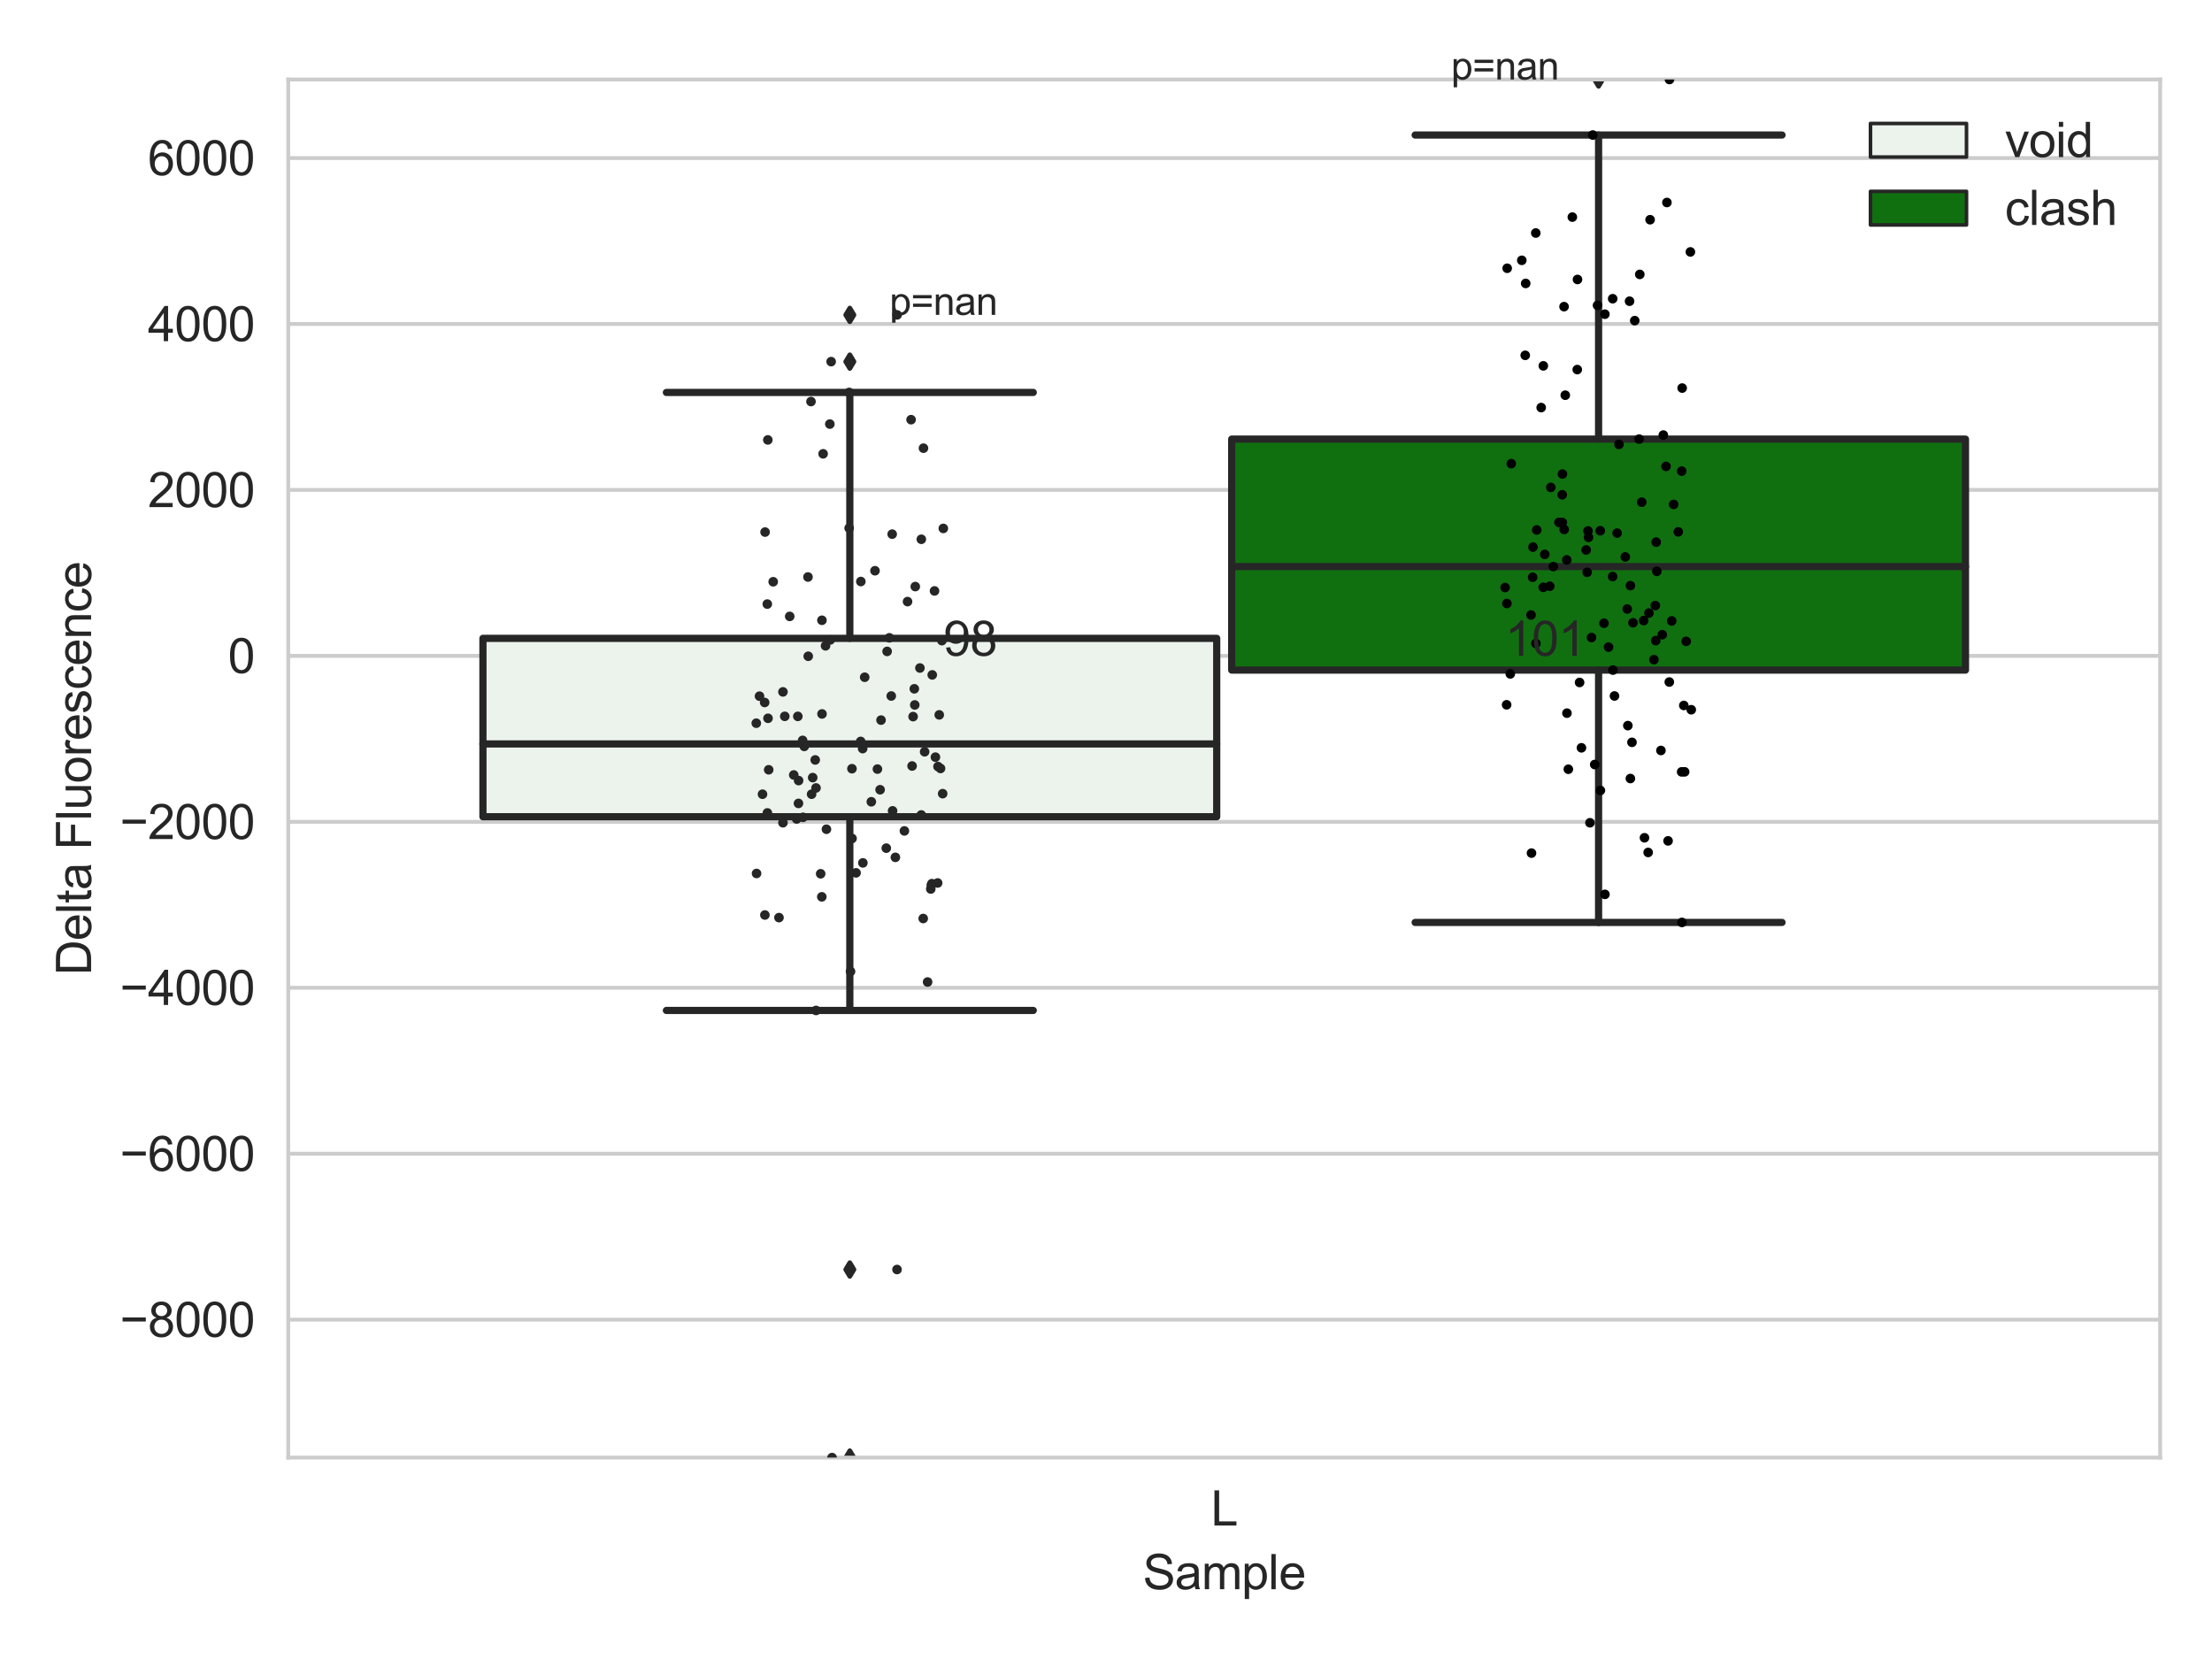 <?xml version="1.0" encoding="utf-8" standalone="no"?>
<!DOCTYPE svg PUBLIC "-//W3C//DTD SVG 1.1//EN"
  "http://www.w3.org/Graphics/SVG/1.1/DTD/svg11.dtd">
<svg xmlns:xlink="http://www.w3.org/1999/xlink" width="460.8pt" height="345.6pt" viewBox="0 0 460.8 345.6" xmlns="http://www.w3.org/2000/svg" version="1.1">
 <defs>
  <style type="text/css">*{stroke-linejoin: round; stroke-linecap: butt}</style>
 </defs>
 <g id="figure_1">
  <g id="patch_1">
   <path d="M 0 345.6 
L 460.8 345.6 
L 460.8 0 
L 0 0 
z
" style="fill: #ffffff"/>
  </g>
  <g id="axes_1">
   <g id="patch_2">
    <path d="M 60.05 303.64 
L 450 303.64 
L 450 16.561 
L 60.05 16.561 
z
" style="fill: #ffffff"/>
   </g>
   <g id="matplotlib.axis_1">
    <g id="xtick_1">
     <g id="text_1">
      <!-- L -->
      <g style="fill: #262626" transform="translate(252.245 317.798)scale(0.1 -0.1)">
       <defs>
        <path id="ArialMT-4c" d="M 469 0 
L 469 4581 
L 1075 4581 
L 1075 541 
L 3331 541 
L 3331 0 
L 469 0 
z
" transform="scale(0.016)"/>
       </defs>
       <use xlink:href="#ArialMT-4c"/>
      </g>
     </g>
    </g>
    <g id="text_2">
     <!-- Sample -->
     <g style="fill: #262626" transform="translate(238.073 331.065)scale(0.1 -0.1)">
      <defs>
       <path id="ArialMT-53" d="M 288 1472 
L 859 1522 
Q 900 1178 1048 958 
Q 1197 738 1509 602 
Q 1822 466 2213 466 
Q 2559 466 2825 569 
Q 3091 672 3220 851 
Q 3350 1031 3350 1244 
Q 3350 1459 3225 1620 
Q 3100 1781 2813 1891 
Q 2628 1963 1997 2114 
Q 1366 2266 1113 2400 
Q 784 2572 623 2826 
Q 463 3081 463 3397 
Q 463 3744 659 4045 
Q 856 4347 1234 4503 
Q 1613 4659 2075 4659 
Q 2584 4659 2973 4495 
Q 3363 4331 3572 4012 
Q 3781 3694 3797 3291 
L 3216 3247 
Q 3169 3681 2898 3903 
Q 2628 4125 2100 4125 
Q 1550 4125 1298 3923 
Q 1047 3722 1047 3438 
Q 1047 3191 1225 3031 
Q 1400 2872 2139 2705 
Q 2878 2538 3153 2413 
Q 3553 2228 3743 1945 
Q 3934 1663 3934 1294 
Q 3934 928 3725 604 
Q 3516 281 3123 101 
Q 2731 -78 2241 -78 
Q 1619 -78 1198 103 
Q 778 284 539 648 
Q 300 1013 288 1472 
z
" transform="scale(0.016)"/>
       <path id="ArialMT-61" d="M 2588 409 
Q 2275 144 1986 34 
Q 1697 -75 1366 -75 
Q 819 -75 525 192 
Q 231 459 231 875 
Q 231 1119 342 1320 
Q 453 1522 633 1644 
Q 813 1766 1038 1828 
Q 1203 1872 1538 1913 
Q 2219 1994 2541 2106 
Q 2544 2222 2544 2253 
Q 2544 2597 2384 2738 
Q 2169 2928 1744 2928 
Q 1347 2928 1158 2789 
Q 969 2650 878 2297 
L 328 2372 
Q 403 2725 575 2942 
Q 747 3159 1072 3276 
Q 1397 3394 1825 3394 
Q 2250 3394 2515 3294 
Q 2781 3194 2906 3042 
Q 3031 2891 3081 2659 
Q 3109 2516 3109 2141 
L 3109 1391 
Q 3109 606 3145 398 
Q 3181 191 3288 0 
L 2700 0 
Q 2613 175 2588 409 
z
M 2541 1666 
Q 2234 1541 1622 1453 
Q 1275 1403 1131 1340 
Q 988 1278 909 1158 
Q 831 1038 831 891 
Q 831 666 1001 516 
Q 1172 366 1500 366 
Q 1825 366 2078 508 
Q 2331 650 2450 897 
Q 2541 1088 2541 1459 
L 2541 1666 
z
" transform="scale(0.016)"/>
       <path id="ArialMT-6d" d="M 422 0 
L 422 3319 
L 925 3319 
L 925 2853 
Q 1081 3097 1340 3245 
Q 1600 3394 1931 3394 
Q 2300 3394 2536 3241 
Q 2772 3088 2869 2813 
Q 3263 3394 3894 3394 
Q 4388 3394 4653 3120 
Q 4919 2847 4919 2278 
L 4919 0 
L 4359 0 
L 4359 2091 
Q 4359 2428 4304 2576 
Q 4250 2725 4106 2815 
Q 3963 2906 3769 2906 
Q 3419 2906 3187 2673 
Q 2956 2441 2956 1928 
L 2956 0 
L 2394 0 
L 2394 2156 
Q 2394 2531 2256 2718 
Q 2119 2906 1806 2906 
Q 1569 2906 1367 2781 
Q 1166 2656 1075 2415 
Q 984 2175 984 1722 
L 984 0 
L 422 0 
z
" transform="scale(0.016)"/>
       <path id="ArialMT-70" d="M 422 -1272 
L 422 3319 
L 934 3319 
L 934 2888 
Q 1116 3141 1344 3267 
Q 1572 3394 1897 3394 
Q 2322 3394 2647 3175 
Q 2972 2956 3137 2557 
Q 3303 2159 3303 1684 
Q 3303 1175 3120 767 
Q 2938 359 2589 142 
Q 2241 -75 1856 -75 
Q 1575 -75 1351 44 
Q 1128 163 984 344 
L 984 -1272 
L 422 -1272 
z
M 931 1641 
Q 931 1000 1190 694 
Q 1450 388 1819 388 
Q 2194 388 2461 705 
Q 2728 1022 2728 1688 
Q 2728 2322 2467 2637 
Q 2206 2953 1844 2953 
Q 1484 2953 1207 2617 
Q 931 2281 931 1641 
z
" transform="scale(0.016)"/>
       <path id="ArialMT-6c" d="M 409 0 
L 409 4581 
L 972 4581 
L 972 0 
L 409 0 
z
" transform="scale(0.016)"/>
       <path id="ArialMT-65" d="M 2694 1069 
L 3275 997 
Q 3138 488 2766 206 
Q 2394 -75 1816 -75 
Q 1088 -75 661 373 
Q 234 822 234 1631 
Q 234 2469 665 2931 
Q 1097 3394 1784 3394 
Q 2450 3394 2872 2941 
Q 3294 2488 3294 1666 
Q 3294 1616 3291 1516 
L 816 1516 
Q 847 969 1125 678 
Q 1403 388 1819 388 
Q 2128 388 2347 550 
Q 2566 713 2694 1069 
z
M 847 1978 
L 2700 1978 
Q 2663 2397 2488 2606 
Q 2219 2931 1791 2931 
Q 1403 2931 1139 2672 
Q 875 2413 847 1978 
z
" transform="scale(0.016)"/>
      </defs>
      <use xlink:href="#ArialMT-53"/>
      <use xlink:href="#ArialMT-61" x="66.699"/>
      <use xlink:href="#ArialMT-6d" x="122.314"/>
      <use xlink:href="#ArialMT-70" x="205.615"/>
      <use xlink:href="#ArialMT-6c" x="261.23"/>
      <use xlink:href="#ArialMT-65" x="283.447"/>
     </g>
    </g>
   </g>
   <g id="matplotlib.axis_2">
    <g id="ytick_1">
     <g id="line2d_1">
      <path d="M 60.05 274.909 
L 450 274.909 
" clip-path="url(#p7ea932a241)" style="fill: none; stroke: #cccccc; stroke-width: 0.8; stroke-linecap: round"/>
     </g>
     <g id="text_3">
      <!-- −8000 -->
      <g style="fill: #262626" transform="translate(24.966 278.488)scale(0.1 -0.1)">
       <defs>
        <path id="ArialMT-2212" d="M 3381 1997 
L 356 1997 
L 356 2522 
L 3381 2522 
L 3381 1997 
z
" transform="scale(0.016)"/>
        <path id="ArialMT-38" d="M 1131 2484 
Q 781 2613 612 2850 
Q 444 3088 444 3419 
Q 444 3919 803 4259 
Q 1163 4600 1759 4600 
Q 2359 4600 2725 4251 
Q 3091 3903 3091 3403 
Q 3091 3084 2923 2848 
Q 2756 2613 2416 2484 
Q 2838 2347 3058 2040 
Q 3278 1734 3278 1309 
Q 3278 722 2862 322 
Q 2447 -78 1769 -78 
Q 1091 -78 675 323 
Q 259 725 259 1325 
Q 259 1772 486 2073 
Q 713 2375 1131 2484 
z
M 1019 3438 
Q 1019 3113 1228 2906 
Q 1438 2700 1772 2700 
Q 2097 2700 2305 2904 
Q 2513 3109 2513 3406 
Q 2513 3716 2298 3927 
Q 2084 4138 1766 4138 
Q 1444 4138 1231 3931 
Q 1019 3725 1019 3438 
z
M 838 1322 
Q 838 1081 952 856 
Q 1066 631 1291 507 
Q 1516 384 1775 384 
Q 2178 384 2440 643 
Q 2703 903 2703 1303 
Q 2703 1709 2433 1975 
Q 2163 2241 1756 2241 
Q 1359 2241 1098 1978 
Q 838 1716 838 1322 
z
" transform="scale(0.016)"/>
        <path id="ArialMT-30" d="M 266 2259 
Q 266 3072 433 3567 
Q 600 4063 929 4331 
Q 1259 4600 1759 4600 
Q 2128 4600 2406 4451 
Q 2684 4303 2865 4023 
Q 3047 3744 3150 3342 
Q 3253 2941 3253 2259 
Q 3253 1453 3087 958 
Q 2922 463 2592 192 
Q 2263 -78 1759 -78 
Q 1097 -78 719 397 
Q 266 969 266 2259 
z
M 844 2259 
Q 844 1131 1108 757 
Q 1372 384 1759 384 
Q 2147 384 2411 759 
Q 2675 1134 2675 2259 
Q 2675 3391 2411 3762 
Q 2147 4134 1753 4134 
Q 1366 4134 1134 3806 
Q 844 3388 844 2259 
z
" transform="scale(0.016)"/>
       </defs>
       <use xlink:href="#ArialMT-2212"/>
       <use xlink:href="#ArialMT-38" x="58.398"/>
       <use xlink:href="#ArialMT-30" x="114.014"/>
       <use xlink:href="#ArialMT-30" x="169.629"/>
       <use xlink:href="#ArialMT-30" x="225.244"/>
      </g>
     </g>
    </g>
    <g id="ytick_2">
     <g id="line2d_2">
      <path d="M 60.05 240.339 
L 450 240.339 
" clip-path="url(#p7ea932a241)" style="fill: none; stroke: #cccccc; stroke-width: 0.8; stroke-linecap: round"/>
     </g>
     <g id="text_4">
      <!-- −6000 -->
      <g style="fill: #262626" transform="translate(24.966 243.918)scale(0.1 -0.1)">
       <defs>
        <path id="ArialMT-36" d="M 3184 3459 
L 2625 3416 
Q 2550 3747 2413 3897 
Q 2184 4138 1850 4138 
Q 1581 4138 1378 3988 
Q 1113 3794 959 3422 
Q 806 3050 800 2363 
Q 1003 2672 1297 2822 
Q 1591 2972 1913 2972 
Q 2475 2972 2870 2558 
Q 3266 2144 3266 1488 
Q 3266 1056 3080 686 
Q 2894 316 2569 119 
Q 2244 -78 1831 -78 
Q 1128 -78 684 439 
Q 241 956 241 2144 
Q 241 3472 731 4075 
Q 1159 4600 1884 4600 
Q 2425 4600 2770 4297 
Q 3116 3994 3184 3459 
z
M 888 1484 
Q 888 1194 1011 928 
Q 1134 663 1356 523 
Q 1578 384 1822 384 
Q 2178 384 2434 671 
Q 2691 959 2691 1453 
Q 2691 1928 2437 2201 
Q 2184 2475 1800 2475 
Q 1419 2475 1153 2201 
Q 888 1928 888 1484 
z
" transform="scale(0.016)"/>
       </defs>
       <use xlink:href="#ArialMT-2212"/>
       <use xlink:href="#ArialMT-36" x="58.398"/>
       <use xlink:href="#ArialMT-30" x="114.014"/>
       <use xlink:href="#ArialMT-30" x="169.629"/>
       <use xlink:href="#ArialMT-30" x="225.244"/>
      </g>
     </g>
    </g>
    <g id="ytick_3">
     <g id="line2d_3">
      <path d="M 60.05 205.77 
L 450 205.77 
" clip-path="url(#p7ea932a241)" style="fill: none; stroke: #cccccc; stroke-width: 0.8; stroke-linecap: round"/>
     </g>
     <g id="text_5">
      <!-- −4000 -->
      <g style="fill: #262626" transform="translate(24.966 209.348)scale(0.1 -0.1)">
       <defs>
        <path id="ArialMT-34" d="M 2069 0 
L 2069 1097 
L 81 1097 
L 81 1613 
L 2172 4581 
L 2631 4581 
L 2631 1613 
L 3250 1613 
L 3250 1097 
L 2631 1097 
L 2631 0 
L 2069 0 
z
M 2069 1613 
L 2069 3678 
L 634 1613 
L 2069 1613 
z
" transform="scale(0.016)"/>
       </defs>
       <use xlink:href="#ArialMT-2212"/>
       <use xlink:href="#ArialMT-34" x="58.398"/>
       <use xlink:href="#ArialMT-30" x="114.014"/>
       <use xlink:href="#ArialMT-30" x="169.629"/>
       <use xlink:href="#ArialMT-30" x="225.244"/>
      </g>
     </g>
    </g>
    <g id="ytick_4">
     <g id="line2d_4">
      <path d="M 60.05 171.2 
L 450 171.2 
" clip-path="url(#p7ea932a241)" style="fill: none; stroke: #cccccc; stroke-width: 0.8; stroke-linecap: round"/>
     </g>
     <g id="text_6">
      <!-- −2000 -->
      <g style="fill: #262626" transform="translate(24.966 174.779)scale(0.1 -0.1)">
       <defs>
        <path id="ArialMT-32" d="M 3222 541 
L 3222 0 
L 194 0 
Q 188 203 259 391 
Q 375 700 629 1000 
Q 884 1300 1366 1694 
Q 2113 2306 2375 2664 
Q 2638 3022 2638 3341 
Q 2638 3675 2398 3904 
Q 2159 4134 1775 4134 
Q 1369 4134 1125 3890 
Q 881 3647 878 3216 
L 300 3275 
Q 359 3922 746 4261 
Q 1134 4600 1788 4600 
Q 2447 4600 2831 4234 
Q 3216 3869 3216 3328 
Q 3216 3053 3103 2787 
Q 2991 2522 2730 2228 
Q 2469 1934 1863 1422 
Q 1356 997 1212 845 
Q 1069 694 975 541 
L 3222 541 
z
" transform="scale(0.016)"/>
       </defs>
       <use xlink:href="#ArialMT-2212"/>
       <use xlink:href="#ArialMT-32" x="58.398"/>
       <use xlink:href="#ArialMT-30" x="114.014"/>
       <use xlink:href="#ArialMT-30" x="169.629"/>
       <use xlink:href="#ArialMT-30" x="225.244"/>
      </g>
     </g>
    </g>
    <g id="ytick_5">
     <g id="line2d_5">
      <path d="M 60.05 136.63 
L 450 136.63 
" clip-path="url(#p7ea932a241)" style="fill: none; stroke: #cccccc; stroke-width: 0.8; stroke-linecap: round"/>
     </g>
     <g id="text_7">
      <!-- 0 -->
      <g style="fill: #262626" transform="translate(47.489 140.209)scale(0.1 -0.1)">
       <use xlink:href="#ArialMT-30"/>
      </g>
     </g>
    </g>
    <g id="ytick_6">
     <g id="line2d_6">
      <path d="M 60.05 102.061 
L 450 102.061 
" clip-path="url(#p7ea932a241)" style="fill: none; stroke: #cccccc; stroke-width: 0.8; stroke-linecap: round"/>
     </g>
     <g id="text_8">
      <!-- 2000 -->
      <g style="fill: #262626" transform="translate(30.806 105.64)scale(0.1 -0.1)">
       <use xlink:href="#ArialMT-32"/>
       <use xlink:href="#ArialMT-30" x="55.615"/>
       <use xlink:href="#ArialMT-30" x="111.23"/>
       <use xlink:href="#ArialMT-30" x="166.846"/>
      </g>
     </g>
    </g>
    <g id="ytick_7">
     <g id="line2d_7">
      <path d="M 60.05 67.491 
L 450 67.491 
" clip-path="url(#p7ea932a241)" style="fill: none; stroke: #cccccc; stroke-width: 0.8; stroke-linecap: round"/>
     </g>
     <g id="text_9">
      <!-- 4000 -->
      <g style="fill: #262626" transform="translate(30.806 71.07)scale(0.1 -0.1)">
       <use xlink:href="#ArialMT-34"/>
       <use xlink:href="#ArialMT-30" x="55.615"/>
       <use xlink:href="#ArialMT-30" x="111.23"/>
       <use xlink:href="#ArialMT-30" x="166.846"/>
      </g>
     </g>
    </g>
    <g id="ytick_8">
     <g id="line2d_8">
      <path d="M 60.05 32.921 
L 450 32.921 
" clip-path="url(#p7ea932a241)" style="fill: none; stroke: #cccccc; stroke-width: 0.8; stroke-linecap: round"/>
     </g>
     <g id="text_10">
      <!-- 6000 -->
      <g style="fill: #262626" transform="translate(30.806 36.5)scale(0.1 -0.1)">
       <use xlink:href="#ArialMT-36"/>
       <use xlink:href="#ArialMT-30" x="55.615"/>
       <use xlink:href="#ArialMT-30" x="111.23"/>
       <use xlink:href="#ArialMT-30" x="166.846"/>
      </g>
     </g>
    </g>
    <g id="text_11">
     <!-- Delta Fluorescence -->
     <g style="fill: #262626" transform="translate(18.978 203.174)rotate(-90)scale(0.1 -0.1)">
      <defs>
       <path id="ArialMT-44" d="M 494 0 
L 494 4581 
L 2072 4581 
Q 2606 4581 2888 4516 
Q 3281 4425 3559 4188 
Q 3922 3881 4101 3404 
Q 4281 2928 4281 2316 
Q 4281 1794 4159 1391 
Q 4038 988 3847 723 
Q 3656 459 3429 307 
Q 3203 156 2883 78 
Q 2563 0 2147 0 
L 494 0 
z
M 1100 541 
L 2078 541 
Q 2531 541 2789 625 
Q 3047 709 3200 863 
Q 3416 1078 3536 1442 
Q 3656 1806 3656 2325 
Q 3656 3044 3420 3430 
Q 3184 3816 2847 3947 
Q 2603 4041 2063 4041 
L 1100 4041 
L 1100 541 
z
" transform="scale(0.016)"/>
       <path id="ArialMT-74" d="M 1650 503 
L 1731 6 
Q 1494 -44 1306 -44 
Q 1000 -44 831 53 
Q 663 150 594 308 
Q 525 466 525 972 
L 525 2881 
L 113 2881 
L 113 3319 
L 525 3319 
L 525 4141 
L 1084 4478 
L 1084 3319 
L 1650 3319 
L 1650 2881 
L 1084 2881 
L 1084 941 
Q 1084 700 1114 631 
Q 1144 563 1211 522 
Q 1278 481 1403 481 
Q 1497 481 1650 503 
z
" transform="scale(0.016)"/>
       <path id="ArialMT-20" transform="scale(0.016)"/>
       <path id="ArialMT-46" d="M 525 0 
L 525 4581 
L 3616 4581 
L 3616 4041 
L 1131 4041 
L 1131 2622 
L 3281 2622 
L 3281 2081 
L 1131 2081 
L 1131 0 
L 525 0 
z
" transform="scale(0.016)"/>
       <path id="ArialMT-75" d="M 2597 0 
L 2597 488 
Q 2209 -75 1544 -75 
Q 1250 -75 995 37 
Q 741 150 617 320 
Q 494 491 444 738 
Q 409 903 409 1263 
L 409 3319 
L 972 3319 
L 972 1478 
Q 972 1038 1006 884 
Q 1059 663 1231 536 
Q 1403 409 1656 409 
Q 1909 409 2131 539 
Q 2353 669 2445 892 
Q 2538 1116 2538 1541 
L 2538 3319 
L 3100 3319 
L 3100 0 
L 2597 0 
z
" transform="scale(0.016)"/>
       <path id="ArialMT-6f" d="M 213 1659 
Q 213 2581 725 3025 
Q 1153 3394 1769 3394 
Q 2453 3394 2887 2945 
Q 3322 2497 3322 1706 
Q 3322 1066 3130 698 
Q 2938 331 2570 128 
Q 2203 -75 1769 -75 
Q 1072 -75 642 372 
Q 213 819 213 1659 
z
M 791 1659 
Q 791 1022 1069 705 
Q 1347 388 1769 388 
Q 2188 388 2466 706 
Q 2744 1025 2744 1678 
Q 2744 2294 2464 2611 
Q 2184 2928 1769 2928 
Q 1347 2928 1069 2612 
Q 791 2297 791 1659 
z
" transform="scale(0.016)"/>
       <path id="ArialMT-72" d="M 416 0 
L 416 3319 
L 922 3319 
L 922 2816 
Q 1116 3169 1280 3281 
Q 1444 3394 1641 3394 
Q 1925 3394 2219 3213 
L 2025 2691 
Q 1819 2813 1613 2813 
Q 1428 2813 1281 2702 
Q 1134 2591 1072 2394 
Q 978 2094 978 1738 
L 978 0 
L 416 0 
z
" transform="scale(0.016)"/>
       <path id="ArialMT-73" d="M 197 991 
L 753 1078 
Q 800 744 1014 566 
Q 1228 388 1613 388 
Q 2000 388 2187 545 
Q 2375 703 2375 916 
Q 2375 1106 2209 1216 
Q 2094 1291 1634 1406 
Q 1016 1563 777 1677 
Q 538 1791 414 1992 
Q 291 2194 291 2438 
Q 291 2659 392 2848 
Q 494 3038 669 3163 
Q 800 3259 1026 3326 
Q 1253 3394 1513 3394 
Q 1903 3394 2198 3281 
Q 2494 3169 2634 2976 
Q 2775 2784 2828 2463 
L 2278 2388 
Q 2241 2644 2061 2787 
Q 1881 2931 1553 2931 
Q 1166 2931 1000 2803 
Q 834 2675 834 2503 
Q 834 2394 903 2306 
Q 972 2216 1119 2156 
Q 1203 2125 1616 2013 
Q 2213 1853 2448 1751 
Q 2684 1650 2818 1456 
Q 2953 1263 2953 975 
Q 2953 694 2789 445 
Q 2625 197 2315 61 
Q 2006 -75 1616 -75 
Q 969 -75 630 194 
Q 291 463 197 991 
z
" transform="scale(0.016)"/>
       <path id="ArialMT-63" d="M 2588 1216 
L 3141 1144 
Q 3050 572 2676 248 
Q 2303 -75 1759 -75 
Q 1078 -75 664 370 
Q 250 816 250 1647 
Q 250 2184 428 2587 
Q 606 2991 970 3192 
Q 1334 3394 1763 3394 
Q 2303 3394 2647 3120 
Q 2991 2847 3088 2344 
L 2541 2259 
Q 2463 2594 2264 2762 
Q 2066 2931 1784 2931 
Q 1359 2931 1093 2626 
Q 828 2322 828 1663 
Q 828 994 1084 691 
Q 1341 388 1753 388 
Q 2084 388 2306 591 
Q 2528 794 2588 1216 
z
" transform="scale(0.016)"/>
       <path id="ArialMT-6e" d="M 422 0 
L 422 3319 
L 928 3319 
L 928 2847 
Q 1294 3394 1984 3394 
Q 2284 3394 2536 3286 
Q 2788 3178 2913 3003 
Q 3038 2828 3088 2588 
Q 3119 2431 3119 2041 
L 3119 0 
L 2556 0 
L 2556 2019 
Q 2556 2363 2490 2533 
Q 2425 2703 2258 2804 
Q 2091 2906 1866 2906 
Q 1506 2906 1245 2678 
Q 984 2450 984 1813 
L 984 0 
L 422 0 
z
" transform="scale(0.016)"/>
      </defs>
      <use xlink:href="#ArialMT-44"/>
      <use xlink:href="#ArialMT-65" x="72.217"/>
      <use xlink:href="#ArialMT-6c" x="127.832"/>
      <use xlink:href="#ArialMT-74" x="150.049"/>
      <use xlink:href="#ArialMT-61" x="177.832"/>
      <use xlink:href="#ArialMT-20" x="233.447"/>
      <use xlink:href="#ArialMT-46" x="261.23"/>
      <use xlink:href="#ArialMT-6c" x="322.314"/>
      <use xlink:href="#ArialMT-75" x="344.531"/>
      <use xlink:href="#ArialMT-6f" x="400.146"/>
      <use xlink:href="#ArialMT-72" x="455.762"/>
      <use xlink:href="#ArialMT-65" x="489.062"/>
      <use xlink:href="#ArialMT-73" x="544.678"/>
      <use xlink:href="#ArialMT-63" x="594.678"/>
      <use xlink:href="#ArialMT-65" x="644.678"/>
      <use xlink:href="#ArialMT-6e" x="700.293"/>
      <use xlink:href="#ArialMT-63" x="755.908"/>
      <use xlink:href="#ArialMT-65" x="805.908"/>
     </g>
    </g>
   </g>
   <g id="patch_3">
    <path d="M 100.605 170.142 
L 253.465 170.142 
L 253.465 132.977 
L 100.605 132.977 
L 100.605 170.142 
z
" clip-path="url(#p7ea932a241)" style="fill: #ecf2ec; stroke: #262626; stroke-width: 1.5; stroke-linejoin: miter"/>
   </g>
   <g id="patch_4">
    <path d="M 256.585 139.591 
L 409.445 139.591 
L 409.445 91.475 
L 256.585 91.475 
L 256.585 139.591 
z
" clip-path="url(#p7ea932a241)" style="fill: #107010; stroke: #262626; stroke-width: 1.5; stroke-linejoin: miter"/>
   </g>
   <g id="patch_5">
    <path d="M 255.025 136.63 
L 255.025 136.63 
L 255.025 136.63 
L 255.025 136.63 
z
" clip-path="url(#p7ea932a241)" style="fill: #ecf2ec; stroke: #262626; stroke-width: 0.75; stroke-linejoin: miter"/>
   </g>
   <g id="patch_6">
    <path d="M 255.025 136.63 
L 255.025 136.63 
L 255.025 136.63 
L 255.025 136.63 
z
" clip-path="url(#p7ea932a241)" style="fill: #107010; stroke: #262626; stroke-width: 0.75; stroke-linejoin: miter"/>
   </g>
   <g id="PathCollection_1"/>
   <g id="PathCollection_2"/>
   <g id="line2d_9">
    <path d="M 177.035 170.142 
L 177.035 210.494 
" clip-path="url(#p7ea932a241)" style="fill: none; stroke: #262626; stroke-width: 1.5; stroke-linecap: round"/>
   </g>
   <g id="line2d_10">
    <path d="M 177.035 132.977 
L 177.035 81.754 
" clip-path="url(#p7ea932a241)" style="fill: none; stroke: #262626; stroke-width: 1.5; stroke-linecap: round"/>
   </g>
   <g id="line2d_11">
    <path d="M 138.82 210.494 
L 215.25 210.494 
" clip-path="url(#p7ea932a241)" style="fill: none; stroke: #262626; stroke-width: 1.5; stroke-linecap: round"/>
   </g>
   <g id="line2d_12">
    <path d="M 138.82 81.754 
L 215.25 81.754 
" clip-path="url(#p7ea932a241)" style="fill: none; stroke: #262626; stroke-width: 1.5; stroke-linecap: round"/>
   </g>
   <g id="line2d_13">
    <defs>
     <path id="m679c049359" d="M -0 1.414 
L 0.849 0 
L 0 -1.414 
L -0.849 -0 
z
" style="stroke: #262626; stroke-linejoin: miter"/>
    </defs>
    <g clip-path="url(#p7ea932a241)">
     <use xlink:href="#m679c049359" x="177.035" y="264.465" style="fill: #262626; stroke: #262626; stroke-linejoin: miter"/>
     <use xlink:href="#m679c049359" x="177.035" y="303.64" style="fill: #262626; stroke: #262626; stroke-linejoin: miter"/>
     <use xlink:href="#m679c049359" x="177.035" y="75.335" style="fill: #262626; stroke: #262626; stroke-linejoin: miter"/>
     <use xlink:href="#m679c049359" x="177.035" y="65.596" style="fill: #262626; stroke: #262626; stroke-linejoin: miter"/>
    </g>
   </g>
   <g id="line2d_14">
    <path d="M 333.015 139.591 
L 333.015 192.159 
" clip-path="url(#p7ea932a241)" style="fill: none; stroke: #262626; stroke-width: 1.5; stroke-linecap: round"/>
   </g>
   <g id="line2d_15">
    <path d="M 333.015 91.475 
L 333.015 28.131 
" clip-path="url(#p7ea932a241)" style="fill: none; stroke: #262626; stroke-width: 1.5; stroke-linecap: round"/>
   </g>
   <g id="line2d_16">
    <path d="M 294.8 192.159 
L 371.23 192.159 
" clip-path="url(#p7ea932a241)" style="fill: none; stroke: #262626; stroke-width: 1.5; stroke-linecap: round"/>
   </g>
   <g id="line2d_17">
    <path d="M 294.8 28.131 
L 371.23 28.131 
" clip-path="url(#p7ea932a241)" style="fill: none; stroke: #262626; stroke-width: 1.5; stroke-linecap: round"/>
   </g>
   <g id="line2d_18">
    <g clip-path="url(#p7ea932a241)">
     <use xlink:href="#m679c049359" x="333.015" y="16.561" style="fill: #262626; stroke: #262626; stroke-linejoin: miter"/>
    </g>
   </g>
   <g id="line2d_19">
    <path d="M 100.605 154.971 
L 253.465 154.971 
" clip-path="url(#p7ea932a241)" style="fill: none; stroke: #262626; stroke-width: 1.5; stroke-linecap: round"/>
   </g>
   <g id="line2d_20">
    <path d="M 256.585 118.031 
L 409.445 118.031 
" clip-path="url(#p7ea932a241)" style="fill: none; stroke: #262626; stroke-width: 1.5; stroke-linecap: round"/>
   </g>
   <g id="patch_7">
    <path d="M 60.05 303.64 
L 60.05 16.561 
" style="fill: none; stroke: #cccccc; stroke-width: 0.8; stroke-linejoin: miter; stroke-linecap: square"/>
   </g>
   <g id="patch_8">
    <path d="M 450 303.64 
L 450 16.561 
" style="fill: none; stroke: #cccccc; stroke-width: 0.8; stroke-linejoin: miter; stroke-linecap: square"/>
   </g>
   <g id="patch_9">
    <path d="M 60.05 303.64 
L 450 303.64 
" style="fill: none; stroke: #cccccc; stroke-width: 0.8; stroke-linejoin: miter; stroke-linecap: square"/>
   </g>
   <g id="patch_10">
    <path d="M 60.05 16.561 
L 450 16.561 
" style="fill: none; stroke: #cccccc; stroke-width: 0.8; stroke-linejoin: miter; stroke-linecap: square"/>
   </g>
   <g id="PathCollection_3">
    <defs>
     <path id="C0_0_f8f97930eb" d="M 0 1 
C 0.265 1 0.52 0.895 0.707 0.707 
C 0.895 0.52 1 0.265 1 -0 
C 1 -0.265 0.895 -0.52 0.707 -0.707 
C 0.52 -0.895 0.265 -1 0 -1 
C -0.265 -1 -0.52 -0.895 -0.707 -0.707 
C -0.895 -0.52 -1 -0.265 -1 0 
C -1 0.265 -0.895 0.52 -0.707 0.707 
C -0.52 0.895 -0.265 1 0 1 
z
"/>
    </defs>
    <g clip-path="url(#p7ea932a241)">
     <use xlink:href="#C0_0_f8f97930eb" x="194.135" y="184.08" style="fill: #262626"/>
    </g>
    <g clip-path="url(#p7ea932a241)">
     <use xlink:href="#C0_0_f8f97930eb" x="165.356" y="161.439" style="fill: #262626"/>
    </g>
    <g clip-path="url(#p7ea932a241)">
     <use xlink:href="#C0_0_f8f97930eb" x="169.825" y="158.31" style="fill: #262626"/>
    </g>
    <g clip-path="url(#p7ea932a241)">
     <use xlink:href="#C0_0_f8f97930eb" x="192.322" y="191.342" style="fill: #262626"/>
    </g>
    <g clip-path="url(#p7ea932a241)">
     <use xlink:href="#C0_0_f8f97930eb" x="176.891" y="110.017" style="fill: #262626"/>
    </g>
    <g clip-path="url(#p7ea932a241)">
     <use xlink:href="#C0_0_f8f97930eb" x="195.329" y="183.939" style="fill: #262626"/>
    </g>
    <g clip-path="url(#p7ea932a241)">
     <use xlink:href="#C0_0_f8f97930eb" x="173.142" y="75.335" style="fill: #262626"/>
    </g>
    <g clip-path="url(#p7ea932a241)">
     <use xlink:href="#C0_0_f8f97930eb" x="171.224" y="129.213" style="fill: #262626"/>
    </g>
    <g clip-path="url(#p7ea932a241)">
     <use xlink:href="#C0_0_f8f97930eb" x="171.471" y="94.537" style="fill: #262626"/>
    </g>
    <g clip-path="url(#p7ea932a241)">
     <use xlink:href="#C0_0_f8f97930eb" x="157.548" y="150.655" style="fill: #262626"/>
    </g>
    <g clip-path="url(#p7ea932a241)">
     <use xlink:href="#C0_0_f8f97930eb" x="181.515" y="167.024" style="fill: #262626"/>
    </g>
    <g clip-path="url(#p7ea932a241)">
     <use xlink:href="#C0_0_f8f97930eb" x="186.866" y="264.465" style="fill: #262626"/>
    </g>
    <g clip-path="url(#p7ea932a241)">
     <use xlink:href="#C0_0_f8f97930eb" x="159.863" y="169.344" style="fill: #262626"/>
    </g>
    <g clip-path="url(#p7ea932a241)">
     <use xlink:href="#C0_0_f8f97930eb" x="179.754" y="179.753" style="fill: #262626"/>
    </g>
    <g clip-path="url(#p7ea932a241)">
     <use xlink:href="#C0_0_f8f97930eb" x="191.636" y="139.158" style="fill: #262626"/>
    </g>
    <g clip-path="url(#p7ea932a241)">
     <use xlink:href="#C0_0_f8f97930eb" x="190.469" y="143.49" style="fill: #262626"/>
    </g>
    <g clip-path="url(#p7ea932a241)">
     <use xlink:href="#C0_0_f8f97930eb" x="158.844" y="165.451" style="fill: #262626"/>
    </g>
    <g clip-path="url(#p7ea932a241)">
     <use xlink:href="#C0_0_f8f97930eb" x="173.332" y="303.64" style="fill: #262626"/>
    </g>
    <g clip-path="url(#p7ea932a241)">
     <use xlink:href="#C0_0_f8f97930eb" x="185.941" y="168.918" style="fill: #262626"/>
    </g>
    <g clip-path="url(#p7ea932a241)">
     <use xlink:href="#C0_0_f8f97930eb" x="170.96" y="182.023" style="fill: #262626"/>
    </g>
    <g clip-path="url(#p7ea932a241)">
     <use xlink:href="#C0_0_f8f97930eb" x="171.977" y="134.537" style="fill: #262626"/>
    </g>
    <g clip-path="url(#p7ea932a241)">
     <use xlink:href="#C0_0_f8f97930eb" x="194.006" y="184.395" style="fill: #262626"/>
    </g>
    <g clip-path="url(#p7ea932a241)">
     <use xlink:href="#C0_0_f8f97930eb" x="169.99" y="164.145" style="fill: #262626"/>
    </g>
    <g clip-path="url(#p7ea932a241)">
     <use xlink:href="#C0_0_f8f97930eb" x="185.858" y="111.275" style="fill: #262626"/>
    </g>
    <g clip-path="url(#p7ea932a241)">
     <use xlink:href="#C0_0_f8f97930eb" x="183.535" y="150.009" style="fill: #262626"/>
    </g>
    <g clip-path="url(#p7ea932a241)">
     <use xlink:href="#C0_0_f8f97930eb" x="169.301" y="161.99" style="fill: #262626"/>
    </g>
    <g clip-path="url(#p7ea932a241)">
     <use xlink:href="#C0_0_f8f97930eb" x="178.331" y="181.83" style="fill: #262626"/>
    </g>
    <g clip-path="url(#p7ea932a241)">
     <use xlink:href="#C0_0_f8f97930eb" x="189.057" y="125.322" style="fill: #262626"/>
    </g>
    <g clip-path="url(#p7ea932a241)">
     <use xlink:href="#C0_0_f8f97930eb" x="172.165" y="172.744" style="fill: #262626"/>
    </g>
    <g clip-path="url(#p7ea932a241)">
     <use xlink:href="#C0_0_f8f97930eb" x="195.932" y="160.084" style="fill: #262626"/>
    </g>
    <g clip-path="url(#p7ea932a241)">
     <use xlink:href="#C0_0_f8f97930eb" x="182.785" y="160.214" style="fill: #262626"/>
    </g>
    <g clip-path="url(#p7ea932a241)">
     <use xlink:href="#C0_0_f8f97930eb" x="172.872" y="88.343" style="fill: #262626"/>
    </g>
    <g clip-path="url(#p7ea932a241)">
     <use xlink:href="#C0_0_f8f97930eb" x="164.512" y="128.405" style="fill: #262626"/>
    </g>
    <g clip-path="url(#p7ea932a241)">
     <use xlink:href="#C0_0_f8f97930eb" x="168.37" y="136.71" style="fill: #262626"/>
    </g>
    <g clip-path="url(#p7ea932a241)">
     <use xlink:href="#C0_0_f8f97930eb" x="166.203" y="149.233" style="fill: #262626"/>
    </g>
    <g clip-path="url(#p7ea932a241)">
     <use xlink:href="#C0_0_f8f97930eb" x="161.071" y="121.192" style="fill: #262626"/>
    </g>
    <g clip-path="url(#p7ea932a241)">
     <use xlink:href="#C0_0_f8f97930eb" x="158.218" y="145.026" style="fill: #262626"/>
    </g>
    <g clip-path="url(#p7ea932a241)">
     <use xlink:href="#C0_0_f8f97930eb" x="166.336" y="167.364" style="fill: #262626"/>
    </g>
    <g clip-path="url(#p7ea932a241)">
     <use xlink:href="#C0_0_f8f97930eb" x="162.276" y="191.156" style="fill: #262626"/>
    </g>
    <g clip-path="url(#p7ea932a241)">
     <use xlink:href="#C0_0_f8f97930eb" x="195.663" y="148.921" style="fill: #262626"/>
    </g>
    <g clip-path="url(#p7ea932a241)">
     <use xlink:href="#C0_0_f8f97930eb" x="163.104" y="144.132" style="fill: #262626"/>
    </g>
    <g clip-path="url(#p7ea932a241)">
     <use xlink:href="#C0_0_f8f97930eb" x="159.841" y="125.839" style="fill: #262626"/>
    </g>
    <g clip-path="url(#p7ea932a241)">
     <use xlink:href="#C0_0_f8f97930eb" x="194.867" y="157.726" style="fill: #262626"/>
    </g>
    <g clip-path="url(#p7ea932a241)">
     <use xlink:href="#C0_0_f8f97930eb" x="186.883" y="65.596" style="fill: #262626"/>
    </g>
    <g clip-path="url(#p7ea932a241)">
     <use xlink:href="#C0_0_f8f97930eb" x="194.676" y="123.102" style="fill: #262626"/>
    </g>
    <g clip-path="url(#p7ea932a241)">
     <use xlink:href="#C0_0_f8f97930eb" x="169.994" y="210.494" style="fill: #262626"/>
    </g>
    <g clip-path="url(#p7ea932a241)">
     <use xlink:href="#C0_0_f8f97930eb" x="179.33" y="121.142" style="fill: #262626"/>
    </g>
    <g clip-path="url(#p7ea932a241)">
     <use xlink:href="#C0_0_f8f97930eb" x="196.509" y="110.077" style="fill: #262626"/>
    </g>
    <g clip-path="url(#p7ea932a241)">
     <use xlink:href="#C0_0_f8f97930eb" x="185.667" y="144.989" style="fill: #262626"/>
    </g>
    <g clip-path="url(#p7ea932a241)">
     <use xlink:href="#C0_0_f8f97930eb" x="190.007" y="159.572" style="fill: #262626"/>
    </g>
    <g clip-path="url(#p7ea932a241)">
     <use xlink:href="#C0_0_f8f97930eb" x="166.365" y="162.607" style="fill: #262626"/>
    </g>
    <g clip-path="url(#p7ea932a241)">
     <use xlink:href="#C0_0_f8f97930eb" x="195.403" y="159.685" style="fill: #262626"/>
    </g>
    <g clip-path="url(#p7ea932a241)">
     <use xlink:href="#C0_0_f8f97930eb" x="163.1" y="171.396" style="fill: #262626"/>
    </g>
    <g clip-path="url(#p7ea932a241)">
     <use xlink:href="#C0_0_f8f97930eb" x="190.67" y="122.191" style="fill: #262626"/>
    </g>
    <g clip-path="url(#p7ea932a241)">
     <use xlink:href="#C0_0_f8f97930eb" x="185.268" y="132.868" style="fill: #262626"/>
    </g>
    <g clip-path="url(#p7ea932a241)">
     <use xlink:href="#C0_0_f8f97930eb" x="193.899" y="185.194" style="fill: #262626"/>
    </g>
    <g clip-path="url(#p7ea932a241)">
     <use xlink:href="#C0_0_f8f97930eb" x="192.378" y="93.364" style="fill: #262626"/>
    </g>
    <g clip-path="url(#p7ea932a241)">
     <use xlink:href="#C0_0_f8f97930eb" x="157.605" y="181.959" style="fill: #262626"/>
    </g>
    <g clip-path="url(#p7ea932a241)">
     <use xlink:href="#C0_0_f8f97930eb" x="182.277" y="118.894" style="fill: #262626"/>
    </g>
    <g clip-path="url(#p7ea932a241)">
     <use xlink:href="#C0_0_f8f97930eb" x="177.182" y="202.379" style="fill: #262626"/>
    </g>
    <g clip-path="url(#p7ea932a241)">
     <use xlink:href="#C0_0_f8f97930eb" x="189.796" y="87.426" style="fill: #262626"/>
    </g>
    <g clip-path="url(#p7ea932a241)">
     <use xlink:href="#C0_0_f8f97930eb" x="196.217" y="133.457" style="fill: #262626"/>
    </g>
    <g clip-path="url(#p7ea932a241)">
     <use xlink:href="#C0_0_f8f97930eb" x="160.134" y="160.358" style="fill: #262626"/>
    </g>
    <g clip-path="url(#p7ea932a241)">
     <use xlink:href="#C0_0_f8f97930eb" x="169.071" y="165.447" style="fill: #262626"/>
    </g>
    <g clip-path="url(#p7ea932a241)">
     <use xlink:href="#C0_0_f8f97930eb" x="171.241" y="148.726" style="fill: #262626"/>
    </g>
    <g clip-path="url(#p7ea932a241)">
     <use xlink:href="#C0_0_f8f97930eb" x="188.403" y="173.096" style="fill: #262626"/>
    </g>
    <g clip-path="url(#p7ea932a241)">
     <use xlink:href="#C0_0_f8f97930eb" x="191.928" y="112.341" style="fill: #262626"/>
    </g>
    <g clip-path="url(#p7ea932a241)">
     <use xlink:href="#C0_0_f8f97930eb" x="190.216" y="149.282" style="fill: #262626"/>
    </g>
    <g clip-path="url(#p7ea932a241)">
     <use xlink:href="#C0_0_f8f97930eb" x="177.478" y="160.137" style="fill: #262626"/>
    </g>
    <g clip-path="url(#p7ea932a241)">
     <use xlink:href="#C0_0_f8f97930eb" x="163.483" y="149.224" style="fill: #262626"/>
    </g>
    <g clip-path="url(#p7ea932a241)">
     <use xlink:href="#C0_0_f8f97930eb" x="172.951" y="133.305" style="fill: #262626"/>
    </g>
    <g clip-path="url(#p7ea932a241)">
     <use xlink:href="#C0_0_f8f97930eb" x="192.619" y="156.606" style="fill: #262626"/>
    </g>
    <g clip-path="url(#p7ea932a241)">
     <use xlink:href="#C0_0_f8f97930eb" x="159.381" y="110.84" style="fill: #262626"/>
    </g>
    <g clip-path="url(#p7ea932a241)">
     <use xlink:href="#C0_0_f8f97930eb" x="196.375" y="165.337" style="fill: #262626"/>
    </g>
    <g clip-path="url(#p7ea932a241)">
     <use xlink:href="#C0_0_f8f97930eb" x="177.498" y="174.67" style="fill: #262626"/>
    </g>
    <g clip-path="url(#p7ea932a241)">
     <use xlink:href="#C0_0_f8f97930eb" x="180.131" y="141.082" style="fill: #262626"/>
    </g>
    <g clip-path="url(#p7ea932a241)">
     <use xlink:href="#C0_0_f8f97930eb" x="179.298" y="154.453" style="fill: #262626"/>
    </g>
    <g clip-path="url(#p7ea932a241)">
     <use xlink:href="#C0_0_f8f97930eb" x="190.563" y="146.852" style="fill: #262626"/>
    </g>
    <g clip-path="url(#p7ea932a241)">
     <use xlink:href="#C0_0_f8f97930eb" x="193.236" y="204.571" style="fill: #262626"/>
    </g>
    <g clip-path="url(#p7ea932a241)">
     <use xlink:href="#C0_0_f8f97930eb" x="183.342" y="164.517" style="fill: #262626"/>
    </g>
    <g clip-path="url(#p7ea932a241)">
     <use xlink:href="#C0_0_f8f97930eb" x="186.525" y="178.601" style="fill: #262626"/>
    </g>
    <g clip-path="url(#p7ea932a241)">
     <use xlink:href="#C0_0_f8f97930eb" x="194.205" y="140.593" style="fill: #262626"/>
    </g>
    <g clip-path="url(#p7ea932a241)">
     <use xlink:href="#C0_0_f8f97930eb" x="167.541" y="155.489" style="fill: #262626"/>
    </g>
    <g clip-path="url(#p7ea932a241)">
     <use xlink:href="#C0_0_f8f97930eb" x="159.294" y="146.337" style="fill: #262626"/>
    </g>
    <g clip-path="url(#p7ea932a241)">
     <use xlink:href="#C0_0_f8f97930eb" x="171.197" y="186.826" style="fill: #262626"/>
    </g>
    <g clip-path="url(#p7ea932a241)">
     <use xlink:href="#C0_0_f8f97930eb" x="159.342" y="190.61" style="fill: #262626"/>
    </g>
    <g clip-path="url(#p7ea932a241)">
     <use xlink:href="#C0_0_f8f97930eb" x="176.895" y="81.754" style="fill: #262626"/>
    </g>
    <g clip-path="url(#p7ea932a241)">
     <use xlink:href="#C0_0_f8f97930eb" x="168.943" y="83.651" style="fill: #262626"/>
    </g>
    <g clip-path="url(#p7ea932a241)">
     <use xlink:href="#C0_0_f8f97930eb" x="168.318" y="120.2" style="fill: #262626"/>
    </g>
    <g clip-path="url(#p7ea932a241)">
     <use xlink:href="#C0_0_f8f97930eb" x="184.805" y="135.699" style="fill: #262626"/>
    </g>
    <g clip-path="url(#p7ea932a241)">
     <use xlink:href="#C0_0_f8f97930eb" x="179.707" y="155.948" style="fill: #262626"/>
    </g>
    <g clip-path="url(#p7ea932a241)">
     <use xlink:href="#C0_0_f8f97930eb" x="191.917" y="169.771" style="fill: #262626"/>
    </g>
    <g clip-path="url(#p7ea932a241)">
     <use xlink:href="#C0_0_f8f97930eb" x="159.951" y="91.642" style="fill: #262626"/>
    </g>
    <g clip-path="url(#p7ea932a241)">
     <use xlink:href="#C0_0_f8f97930eb" x="159.991" y="149.633" style="fill: #262626"/>
    </g>
    <g clip-path="url(#p7ea932a241)">
     <use xlink:href="#C0_0_f8f97930eb" x="167.288" y="170.265" style="fill: #262626"/>
    </g>
    <g clip-path="url(#p7ea932a241)">
     <use xlink:href="#C0_0_f8f97930eb" x="184.628" y="176.685" style="fill: #262626"/>
    </g>
    <g clip-path="url(#p7ea932a241)">
     <use xlink:href="#C0_0_f8f97930eb" x="167.201" y="154.237" style="fill: #262626"/>
    </g>
    <g clip-path="url(#p7ea932a241)">
     <use xlink:href="#C0_0_f8f97930eb" x="165.957" y="170.605" style="fill: #262626"/>
    </g>
   </g>
   <g id="PathCollection_4">
    <defs>
     <path id="C1_0_7abb84876c" d="M 0 1 
C 0.265 1 0.52 0.895 0.707 0.707 
C 0.895 0.52 1 0.265 1 -0 
C 1 -0.265 0.895 -0.52 0.707 -0.707 
C 0.52 -0.895 0.265 -1 0 -1 
C -0.265 -1 -0.52 -0.895 -0.707 -0.707 
C -0.895 -0.52 -1 -0.265 -1 0 
C -1 0.265 -0.895 0.52 -0.707 0.707 
C -0.52 0.895 -0.265 1 0 1 
z
"/>
    </defs>
    <g clip-path="url(#p7ea932a241)">
     <use xlink:href="#C1_0_7abb84876c" x="314.819" y="96.589"/>
    </g>
    <g clip-path="url(#p7ea932a241)">
     <use xlink:href="#C1_0_7abb84876c" x="339.11" y="151.158"/>
    </g>
    <g clip-path="url(#p7ea932a241)">
     <use xlink:href="#C1_0_7abb84876c" x="329.447" y="155.783"/>
    </g>
    <g clip-path="url(#p7ea932a241)">
     <use xlink:href="#C1_0_7abb84876c" x="335.952" y="62.229"/>
    </g>
    <g clip-path="url(#p7ea932a241)">
     <use xlink:href="#C1_0_7abb84876c" x="346.501" y="90.629"/>
    </g>
    <g clip-path="url(#p7ea932a241)">
     <use xlink:href="#C1_0_7abb84876c" x="333.362" y="110.563"/>
    </g>
    <g clip-path="url(#p7ea932a241)">
     <use xlink:href="#C1_0_7abb84876c" x="331.811" y="28.131"/>
    </g>
    <g clip-path="url(#p7ea932a241)">
     <use xlink:href="#C1_0_7abb84876c" x="321.057" y="84.905"/>
    </g>
    <g clip-path="url(#p7ea932a241)">
     <use xlink:href="#C1_0_7abb84876c" x="325.822" y="63.879"/>
    </g>
    <g clip-path="url(#p7ea932a241)">
     <use xlink:href="#C1_0_7abb84876c" x="337.264" y="92.584"/>
    </g>
    <g clip-path="url(#p7ea932a241)">
     <use xlink:href="#C1_0_7abb84876c" x="350.771" y="146.961"/>
    </g>
    <g clip-path="url(#p7ea932a241)">
     <use xlink:href="#C1_0_7abb84876c" x="342.576" y="174.524"/>
    </g>
    <g clip-path="url(#p7ea932a241)">
     <use xlink:href="#C1_0_7abb84876c" x="348.248" y="129.353"/>
    </g>
    <g clip-path="url(#p7ea932a241)">
     <use xlink:href="#C1_0_7abb84876c" x="350.315" y="160.796"/>
    </g>
    <g clip-path="url(#p7ea932a241)">
     <use xlink:href="#C1_0_7abb84876c" x="321.504" y="76.212"/>
    </g>
    <g clip-path="url(#p7ea932a241)">
     <use xlink:href="#C1_0_7abb84876c" x="339.639" y="162.182"/>
    </g>
    <g clip-path="url(#p7ea932a241)">
     <use xlink:href="#C1_0_7abb84876c" x="351.262" y="133.604"/>
    </g>
    <g clip-path="url(#p7ea932a241)">
     <use xlink:href="#C1_0_7abb84876c" x="350.943" y="160.788"/>
    </g>
    <g clip-path="url(#p7ea932a241)">
     <use xlink:href="#C1_0_7abb84876c" x="323.585" y="118.031"/>
    </g>
    <g clip-path="url(#p7ea932a241)">
     <use xlink:href="#C1_0_7abb84876c" x="318.942" y="128.113"/>
    </g>
    <g clip-path="url(#p7ea932a241)">
     <use xlink:href="#C1_0_7abb84876c" x="313.538" y="122.394"/>
    </g>
    <g clip-path="url(#p7ea932a241)">
     <use xlink:href="#C1_0_7abb84876c" x="331.537" y="132.81"/>
    </g>
    <g clip-path="url(#p7ea932a241)">
     <use xlink:href="#C1_0_7abb84876c" x="347.745" y="142.077"/>
    </g>
    <g clip-path="url(#p7ea932a241)">
     <use xlink:href="#C1_0_7abb84876c" x="336.328" y="144.982"/>
    </g>
    <g clip-path="url(#p7ea932a241)">
     <use xlink:href="#C1_0_7abb84876c" x="326.715" y="160.246"/>
    </g>
    <g clip-path="url(#p7ea932a241)">
     <use xlink:href="#C1_0_7abb84876c" x="334.325" y="65.453"/>
    </g>
    <g clip-path="url(#p7ea932a241)">
     <use xlink:href="#C1_0_7abb84876c" x="334.136" y="129.831"/>
    </g>
    <g clip-path="url(#p7ea932a241)">
     <use xlink:href="#C1_0_7abb84876c" x="350.384" y="192.159"/>
    </g>
    <g clip-path="url(#p7ea932a241)">
     <use xlink:href="#C1_0_7abb84876c" x="344.834" y="126.144"/>
    </g>
    <g clip-path="url(#p7ea932a241)">
     <use xlink:href="#C1_0_7abb84876c" x="348.649" y="105.077"/>
    </g>
    <g clip-path="url(#p7ea932a241)">
     <use xlink:href="#C1_0_7abb84876c" x="344.921" y="133.453"/>
    </g>
    <g clip-path="url(#p7ea932a241)">
     <use xlink:href="#C1_0_7abb84876c" x="352.14" y="52.479"/>
    </g>
    <g clip-path="url(#p7ea932a241)">
     <use xlink:href="#C1_0_7abb84876c" x="317.733" y="74.019"/>
    </g>
    <g clip-path="url(#p7ea932a241)">
     <use xlink:href="#C1_0_7abb84876c" x="329.056" y="142.169"/>
    </g>
    <g clip-path="url(#p7ea932a241)">
     <use xlink:href="#C1_0_7abb84876c" x="326.425" y="148.564"/>
    </g>
    <g clip-path="url(#p7ea932a241)">
     <use xlink:href="#C1_0_7abb84876c" x="327.549" y="45.227"/>
    </g>
    <g clip-path="url(#p7ea932a241)">
     <use xlink:href="#C1_0_7abb84876c" x="313.973" y="55.883"/>
    </g>
    <g clip-path="url(#p7ea932a241)">
     <use xlink:href="#C1_0_7abb84876c" x="341.452" y="91.475"/>
    </g>
    <g clip-path="url(#p7ea932a241)">
     <use xlink:href="#C1_0_7abb84876c" x="319.275" y="120.254"/>
    </g>
    <g clip-path="url(#p7ea932a241)">
     <use xlink:href="#C1_0_7abb84876c" x="321.803" y="115.489"/>
    </g>
    <g clip-path="url(#p7ea932a241)">
     <use xlink:href="#C1_0_7abb84876c" x="319.35" y="113.968"/>
    </g>
    <g clip-path="url(#p7ea932a241)">
     <use xlink:href="#C1_0_7abb84876c" x="336.871" y="111.061"/>
    </g>
    <g clip-path="url(#p7ea932a241)">
     <use xlink:href="#C1_0_7abb84876c" x="336.004" y="139.591"/>
    </g>
    <g clip-path="url(#p7ea932a241)">
     <use xlink:href="#C1_0_7abb84876c" x="347.785" y="16.561"/>
    </g>
    <g clip-path="url(#p7ea932a241)">
     <use xlink:href="#C1_0_7abb84876c" x="319.931" y="48.545"/>
    </g>
    <g clip-path="url(#p7ea932a241)">
     <use xlink:href="#C1_0_7abb84876c" x="325.436" y="103.075"/>
    </g>
    <g clip-path="url(#p7ea932a241)">
     <use xlink:href="#C1_0_7abb84876c" x="330.913" y="111.935"/>
    </g>
    <g clip-path="url(#p7ea932a241)">
     <use xlink:href="#C1_0_7abb84876c" x="339.466" y="62.747"/>
    </g>
    <g clip-path="url(#p7ea932a241)">
     <use xlink:href="#C1_0_7abb84876c" x="322.845" y="122.124"/>
    </g>
    <g clip-path="url(#p7ea932a241)">
     <use xlink:href="#C1_0_7abb84876c" x="324.76" y="108.832"/>
    </g>
    <g clip-path="url(#p7ea932a241)">
     <use xlink:href="#C1_0_7abb84876c" x="335.944" y="120.104"/>
    </g>
    <g clip-path="url(#p7ea932a241)">
     <use xlink:href="#C1_0_7abb84876c" x="326.076" y="82.326"/>
    </g>
    <g clip-path="url(#p7ea932a241)">
     <use xlink:href="#C1_0_7abb84876c" x="345.01" y="112.935"/>
    </g>
    <g clip-path="url(#p7ea932a241)">
     <use xlink:href="#C1_0_7abb84876c" x="345.146" y="119.025"/>
    </g>
    <g clip-path="url(#p7ea932a241)">
     <use xlink:href="#C1_0_7abb84876c" x="320.126" y="110.399"/>
    </g>
    <g clip-path="url(#p7ea932a241)">
     <use xlink:href="#C1_0_7abb84876c" x="347.489" y="175.169"/>
    </g>
    <g clip-path="url(#p7ea932a241)">
     <use xlink:href="#C1_0_7abb84876c" x="339.65" y="121.998"/>
    </g>
    <g clip-path="url(#p7ea932a241)">
     <use xlink:href="#C1_0_7abb84876c" x="313.919" y="125.713"/>
    </g>
    <g clip-path="url(#p7ea932a241)">
     <use xlink:href="#C1_0_7abb84876c" x="321.492" y="122.348"/>
    </g>
    <g clip-path="url(#p7ea932a241)">
     <use xlink:href="#C1_0_7abb84876c" x="314.62" y="140.385"/>
    </g>
    <g clip-path="url(#p7ea932a241)">
     <use xlink:href="#C1_0_7abb84876c" x="338.982" y="126.867"/>
    </g>
    <g clip-path="url(#p7ea932a241)">
     <use xlink:href="#C1_0_7abb84876c" x="344.545" y="137.418"/>
    </g>
    <g clip-path="url(#p7ea932a241)">
     <use xlink:href="#C1_0_7abb84876c" x="332.208" y="159.265"/>
    </g>
    <g clip-path="url(#p7ea932a241)">
     <use xlink:href="#C1_0_7abb84876c" x="319.039" y="177.718"/>
    </g>
    <g clip-path="url(#p7ea932a241)">
     <use xlink:href="#C1_0_7abb84876c" x="319.953" y="134.033"/>
    </g>
    <g clip-path="url(#p7ea932a241)">
     <use xlink:href="#C1_0_7abb84876c" x="331.221" y="171.4"/>
    </g>
    <g clip-path="url(#p7ea932a241)">
     <use xlink:href="#C1_0_7abb84876c" x="347.25" y="42.184"/>
    </g>
    <g clip-path="url(#p7ea932a241)">
     <use xlink:href="#C1_0_7abb84876c" x="317.828" y="59.044"/>
    </g>
    <g clip-path="url(#p7ea932a241)">
     <use xlink:href="#C1_0_7abb84876c" x="325.462" y="108.843"/>
    </g>
    <g clip-path="url(#p7ea932a241)">
     <use xlink:href="#C1_0_7abb84876c" x="325.845" y="110.3"/>
    </g>
    <g clip-path="url(#p7ea932a241)">
     <use xlink:href="#C1_0_7abb84876c" x="330.806" y="110.605"/>
    </g>
    <g clip-path="url(#p7ea932a241)">
     <use xlink:href="#C1_0_7abb84876c" x="346.001" y="156.337"/>
    </g>
    <g clip-path="url(#p7ea932a241)">
     <use xlink:href="#C1_0_7abb84876c" x="330.426" y="114.562"/>
    </g>
    <g clip-path="url(#p7ea932a241)">
     <use xlink:href="#C1_0_7abb84876c" x="335.087" y="134.808"/>
    </g>
    <g clip-path="url(#p7ea932a241)">
     <use xlink:href="#C1_0_7abb84876c" x="350.328" y="98.148"/>
    </g>
    <g clip-path="url(#p7ea932a241)">
     <use xlink:href="#C1_0_7abb84876c" x="340.18" y="129.73"/>
    </g>
    <g clip-path="url(#p7ea932a241)">
     <use xlink:href="#C1_0_7abb84876c" x="342.404" y="129.281"/>
    </g>
    <g clip-path="url(#p7ea932a241)">
     <use xlink:href="#C1_0_7abb84876c" x="334.34" y="186.313"/>
    </g>
    <g clip-path="url(#p7ea932a241)">
     <use xlink:href="#C1_0_7abb84876c" x="343.34" y="177.579"/>
    </g>
    <g clip-path="url(#p7ea932a241)">
     <use xlink:href="#C1_0_7abb84876c" x="326.383" y="116.637"/>
    </g>
    <g clip-path="url(#p7ea932a241)">
     <use xlink:href="#C1_0_7abb84876c" x="352.32" y="147.85"/>
    </g>
    <g clip-path="url(#p7ea932a241)">
     <use xlink:href="#C1_0_7abb84876c" x="341.599" y="57.163"/>
    </g>
    <g clip-path="url(#p7ea932a241)">
     <use xlink:href="#C1_0_7abb84876c" x="346.279" y="132.215"/>
    </g>
    <g clip-path="url(#p7ea932a241)">
     <use xlink:href="#C1_0_7abb84876c" x="325.48" y="98.75"/>
    </g>
    <g clip-path="url(#p7ea932a241)">
     <use xlink:href="#C1_0_7abb84876c" x="349.608" y="110.795"/>
    </g>
    <g clip-path="url(#p7ea932a241)">
     <use xlink:href="#C1_0_7abb84876c" x="339.971" y="154.64"/>
    </g>
    <g clip-path="url(#p7ea932a241)">
     <use xlink:href="#C1_0_7abb84876c" x="333.391" y="164.666"/>
    </g>
    <g clip-path="url(#p7ea932a241)">
     <use xlink:href="#C1_0_7abb84876c" x="328.571" y="76.992"/>
    </g>
    <g clip-path="url(#p7ea932a241)">
     <use xlink:href="#C1_0_7abb84876c" x="347.066" y="97.157"/>
    </g>
    <g clip-path="url(#p7ea932a241)">
     <use xlink:href="#C1_0_7abb84876c" x="323.06" y="101.533"/>
    </g>
    <g clip-path="url(#p7ea932a241)">
     <use xlink:href="#C1_0_7abb84876c" x="343.503" y="127.717"/>
    </g>
    <g clip-path="url(#p7ea932a241)">
     <use xlink:href="#C1_0_7abb84876c" x="328.619" y="58.218"/>
    </g>
    <g clip-path="url(#p7ea932a241)">
     <use xlink:href="#C1_0_7abb84876c" x="340.546" y="66.794"/>
    </g>
    <g clip-path="url(#p7ea932a241)">
     <use xlink:href="#C1_0_7abb84876c" x="350.427" y="80.841"/>
    </g>
    <g clip-path="url(#p7ea932a241)">
     <use xlink:href="#C1_0_7abb84876c" x="338.572" y="116.021"/>
    </g>
    <g clip-path="url(#p7ea932a241)">
     <use xlink:href="#C1_0_7abb84876c" x="330.631" y="119.231"/>
    </g>
    <g clip-path="url(#p7ea932a241)">
     <use xlink:href="#C1_0_7abb84876c" x="317.017" y="54.228"/>
    </g>
    <g clip-path="url(#p7ea932a241)">
     <use xlink:href="#C1_0_7abb84876c" x="332.792" y="63.61"/>
    </g>
    <g clip-path="url(#p7ea932a241)">
     <use xlink:href="#C1_0_7abb84876c" x="342.005" y="104.616"/>
    </g>
    <g clip-path="url(#p7ea932a241)">
     <use xlink:href="#C1_0_7abb84876c" x="313.856" y="146.821"/>
    </g>
    <g clip-path="url(#p7ea932a241)">
     <use xlink:href="#C1_0_7abb84876c" x="343.746" y="45.773"/>
    </g>
   </g>
   <g id="text_12">
    <!-- 98 -->
    <g style="fill: #262626" transform="translate(196.532 136.602)scale(0.1 -0.1)">
     <defs>
      <path id="ArialMT-39" d="M 350 1059 
L 891 1109 
Q 959 728 1153 556 
Q 1347 384 1650 384 
Q 1909 384 2104 503 
Q 2300 622 2425 820 
Q 2550 1019 2634 1356 
Q 2719 1694 2719 2044 
Q 2719 2081 2716 2156 
Q 2547 1888 2255 1720 
Q 1963 1553 1622 1553 
Q 1053 1553 659 1965 
Q 266 2378 266 3053 
Q 266 3750 677 4175 
Q 1088 4600 1706 4600 
Q 2153 4600 2523 4359 
Q 2894 4119 3086 3673 
Q 3278 3228 3278 2384 
Q 3278 1506 3087 986 
Q 2897 466 2520 194 
Q 2144 -78 1638 -78 
Q 1100 -78 759 220 
Q 419 519 350 1059 
z
M 2653 3081 
Q 2653 3566 2395 3850 
Q 2138 4134 1775 4134 
Q 1400 4134 1122 3828 
Q 844 3522 844 3034 
Q 844 2597 1108 2323 
Q 1372 2050 1759 2050 
Q 2150 2050 2401 2323 
Q 2653 2597 2653 3081 
z
" transform="scale(0.016)"/>
     </defs>
     <use xlink:href="#ArialMT-39"/>
     <use xlink:href="#ArialMT-38" x="55.615"/>
    </g>
   </g>
   <g id="text_13">
    <!-- p=nan -->
    <g style="fill: #262626" transform="translate(185.299 65.595)scale(0.08 -0.08)">
     <defs>
      <path id="ArialMT-3d" d="M 3381 2694 
L 356 2694 
L 356 3219 
L 3381 3219 
L 3381 2694 
z
M 3381 1303 
L 356 1303 
L 356 1828 
L 3381 1828 
L 3381 1303 
z
" transform="scale(0.016)"/>
     </defs>
     <use xlink:href="#ArialMT-70"/>
     <use xlink:href="#ArialMT-3d" x="55.615"/>
     <use xlink:href="#ArialMT-6e" x="114.014"/>
     <use xlink:href="#ArialMT-61" x="169.629"/>
     <use xlink:href="#ArialMT-6e" x="225.244"/>
    </g>
   </g>
   <g id="text_14">
    <!-- 101 -->
    <g style="fill: #262626" transform="translate(313.517 136.602)scale(0.1 -0.1)">
     <defs>
      <path id="ArialMT-31" d="M 2384 0 
L 1822 0 
L 1822 3584 
Q 1619 3391 1289 3197 
Q 959 3003 697 2906 
L 697 3450 
Q 1169 3672 1522 3987 
Q 1875 4303 2022 4600 
L 2384 4600 
L 2384 0 
z
" transform="scale(0.016)"/>
     </defs>
     <use xlink:href="#ArialMT-31"/>
     <use xlink:href="#ArialMT-30" x="55.615"/>
     <use xlink:href="#ArialMT-31" x="111.23"/>
    </g>
   </g>
   <g id="text_15">
    <!-- p=nan -->
    <g style="fill: #262626" transform="translate(302.284 16.56)scale(0.08 -0.08)">
     <use xlink:href="#ArialMT-70"/>
     <use xlink:href="#ArialMT-3d" x="55.615"/>
     <use xlink:href="#ArialMT-6e" x="114.014"/>
     <use xlink:href="#ArialMT-61" x="169.629"/>
     <use xlink:href="#ArialMT-6e" x="225.244"/>
    </g>
   </g>
   <g id="legend_1">
    <g id="patch_11">
     <path d="M 389.656 32.719 
L 409.656 32.719 
L 409.656 25.719 
L 389.656 25.719 
z
" style="fill: #ecf2ec; stroke: #262626; stroke-width: 0.75; stroke-linejoin: miter"/>
    </g>
    <g id="text_16">
     <!-- void -->
     <g style="fill: #262626" transform="translate(417.656 32.719)scale(0.1 -0.1)">
      <defs>
       <path id="ArialMT-76" d="M 1344 0 
L 81 3319 
L 675 3319 
L 1388 1331 
Q 1503 1009 1600 663 
Q 1675 925 1809 1294 
L 2547 3319 
L 3125 3319 
L 1869 0 
L 1344 0 
z
" transform="scale(0.016)"/>
       <path id="ArialMT-69" d="M 425 3934 
L 425 4581 
L 988 4581 
L 988 3934 
L 425 3934 
z
M 425 0 
L 425 3319 
L 988 3319 
L 988 0 
L 425 0 
z
" transform="scale(0.016)"/>
       <path id="ArialMT-64" d="M 2575 0 
L 2575 419 
Q 2259 -75 1647 -75 
Q 1250 -75 917 144 
Q 584 363 401 755 
Q 219 1147 219 1656 
Q 219 2153 384 2558 
Q 550 2963 881 3178 
Q 1213 3394 1622 3394 
Q 1922 3394 2156 3267 
Q 2391 3141 2538 2938 
L 2538 4581 
L 3097 4581 
L 3097 0 
L 2575 0 
z
M 797 1656 
Q 797 1019 1065 703 
Q 1334 388 1700 388 
Q 2069 388 2326 689 
Q 2584 991 2584 1609 
Q 2584 2291 2321 2609 
Q 2059 2928 1675 2928 
Q 1300 2928 1048 2622 
Q 797 2316 797 1656 
z
" transform="scale(0.016)"/>
      </defs>
      <use xlink:href="#ArialMT-76"/>
      <use xlink:href="#ArialMT-6f" x="50"/>
      <use xlink:href="#ArialMT-69" x="105.615"/>
      <use xlink:href="#ArialMT-64" x="127.832"/>
     </g>
    </g>
    <g id="patch_12">
     <path d="M 389.656 46.864 
L 409.656 46.864 
L 409.656 39.864 
L 389.656 39.864 
z
" style="fill: #107010; stroke: #262626; stroke-width: 0.75; stroke-linejoin: miter"/>
    </g>
    <g id="text_17">
     <!-- clash -->
     <g style="fill: #262626" transform="translate(417.656 46.864)scale(0.1 -0.1)">
      <defs>
       <path id="ArialMT-68" d="M 422 0 
L 422 4581 
L 984 4581 
L 984 2938 
Q 1378 3394 1978 3394 
Q 2347 3394 2619 3248 
Q 2891 3103 3008 2847 
Q 3125 2591 3125 2103 
L 3125 0 
L 2563 0 
L 2563 2103 
Q 2563 2525 2380 2717 
Q 2197 2909 1863 2909 
Q 1613 2909 1392 2779 
Q 1172 2650 1078 2428 
Q 984 2206 984 1816 
L 984 0 
L 422 0 
z
" transform="scale(0.016)"/>
      </defs>
      <use xlink:href="#ArialMT-63"/>
      <use xlink:href="#ArialMT-6c" x="50"/>
      <use xlink:href="#ArialMT-61" x="72.217"/>
      <use xlink:href="#ArialMT-73" x="127.832"/>
      <use xlink:href="#ArialMT-68" x="177.832"/>
     </g>
    </g>
   </g>
  </g>
 </g>
 <defs>
  <clipPath id="p7ea932a241">
   <rect x="60.05" y="16.561" width="389.95" height="287.079"/>
  </clipPath>
 </defs>
</svg>
